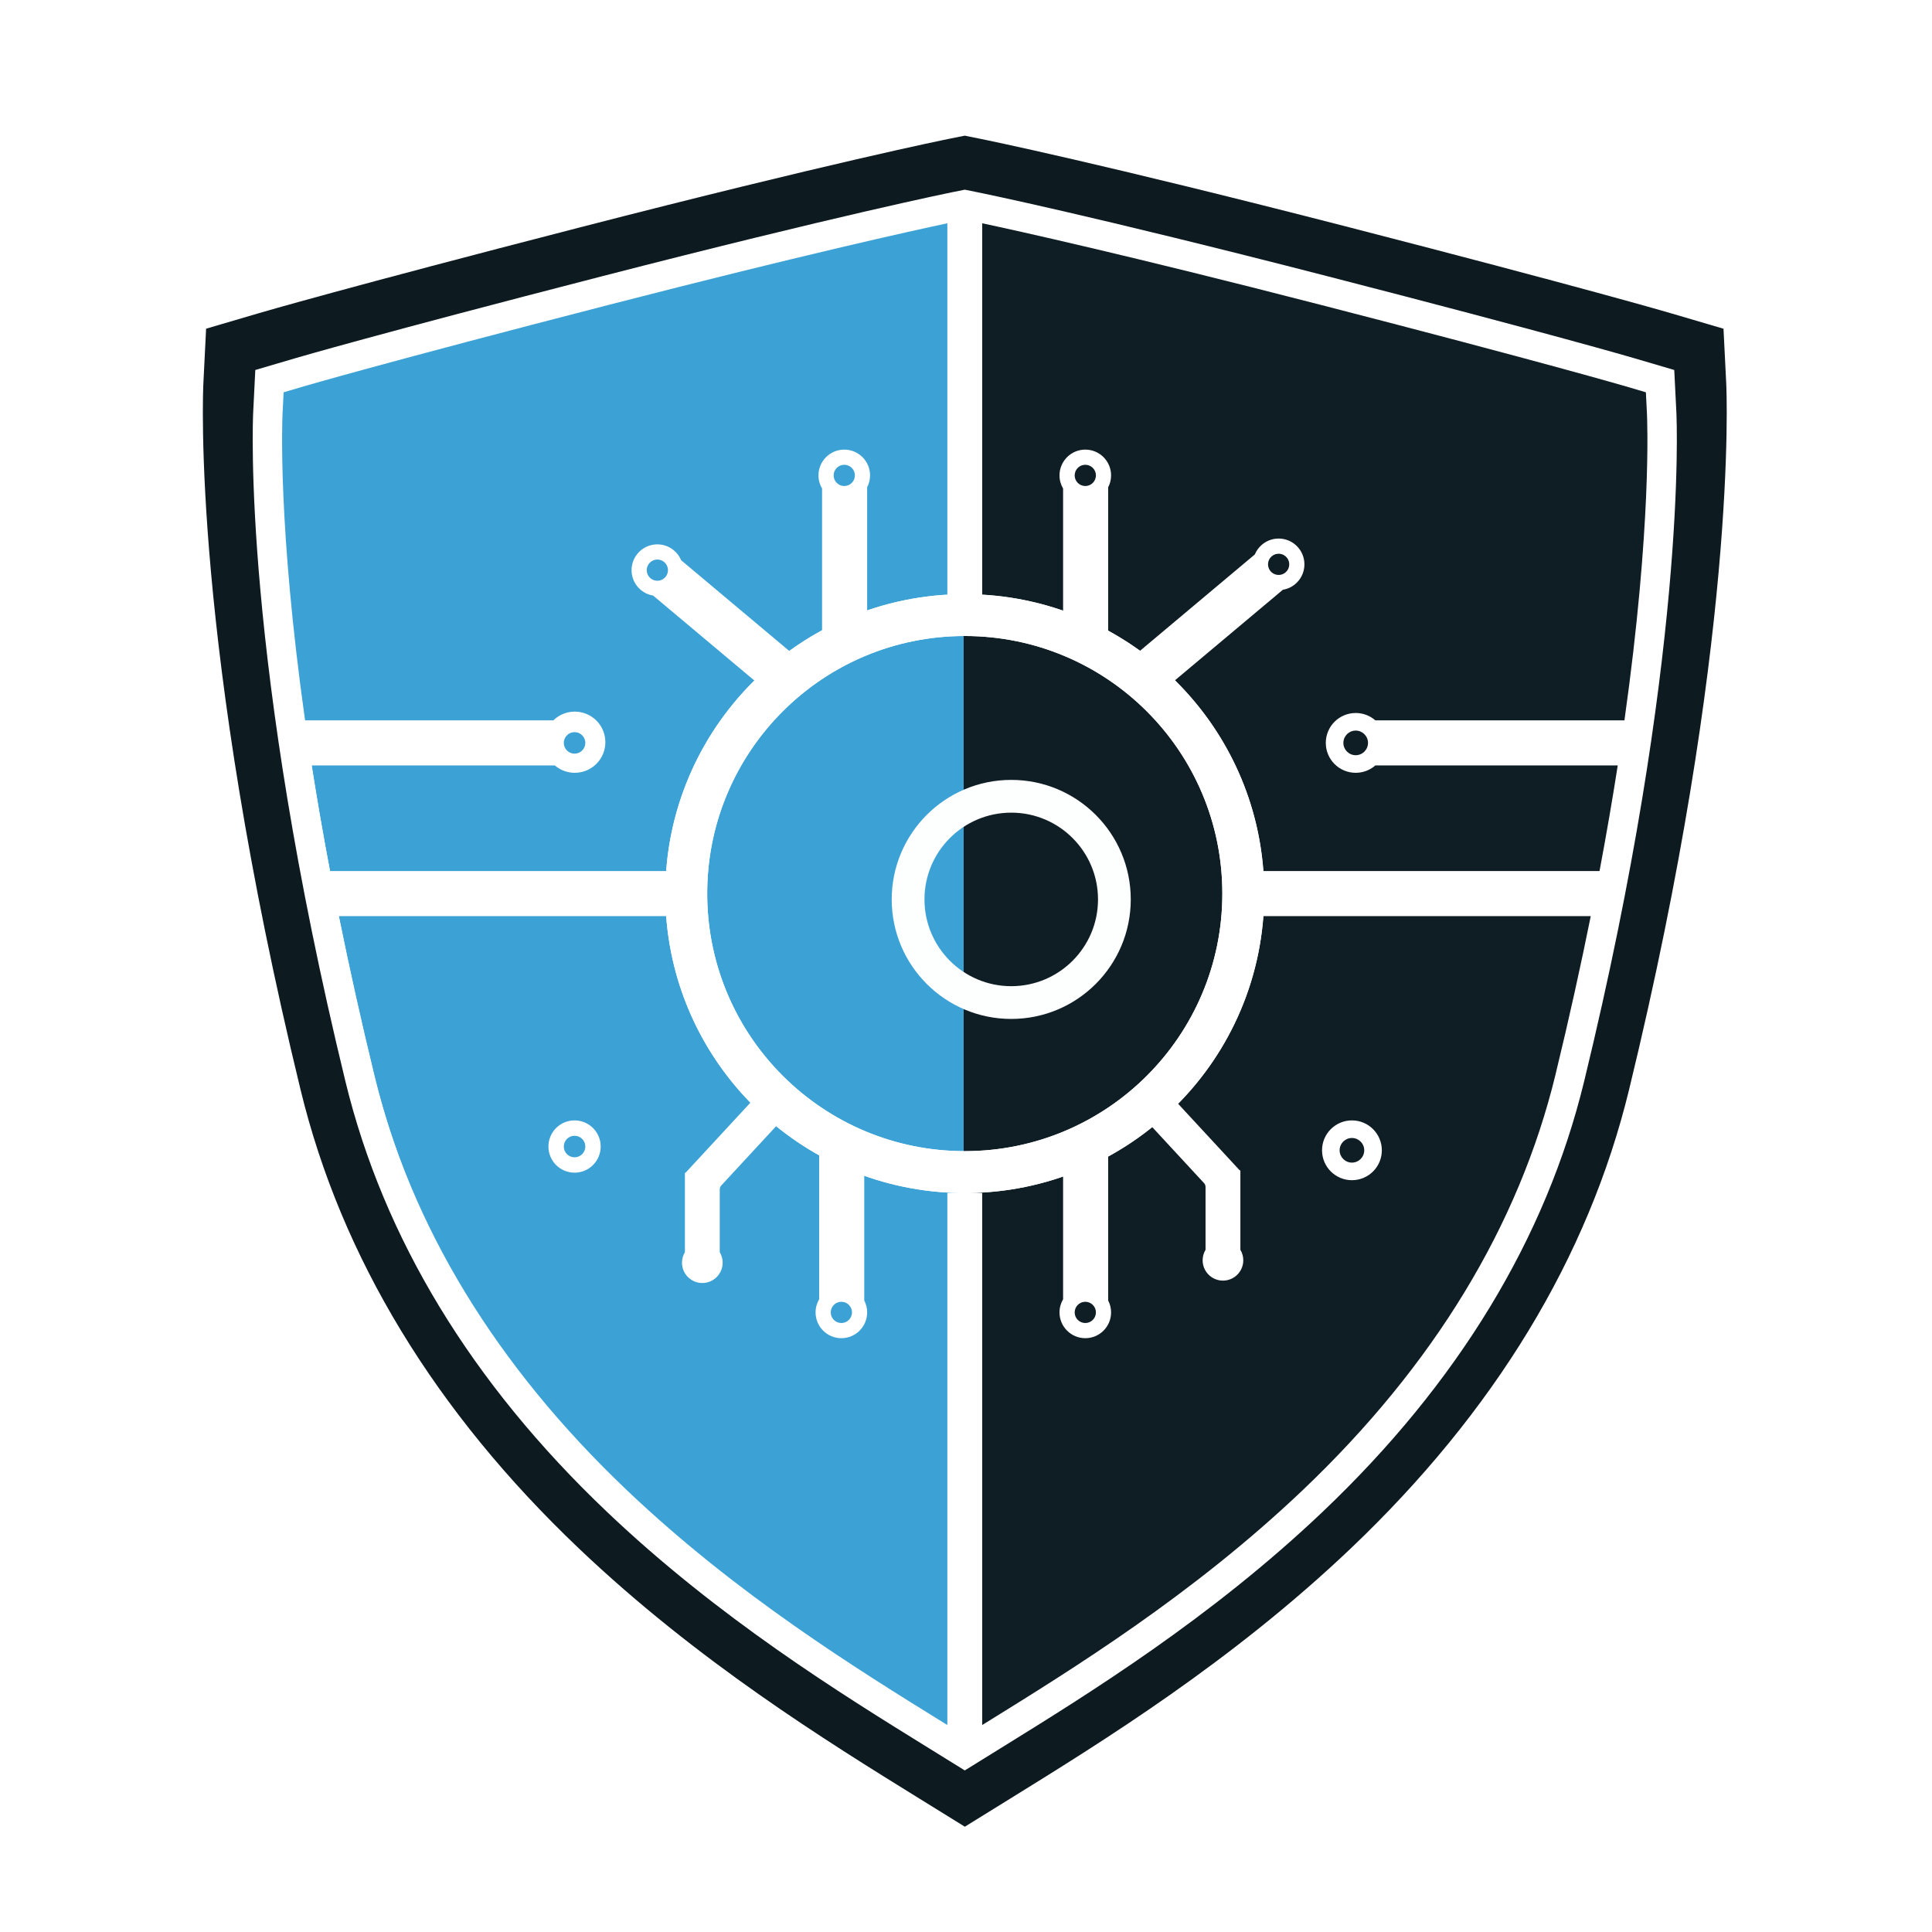 <svg width="600" height="600" viewBox="0 0 600 600" fill="none" xmlns="http://www.w3.org/2000/svg">
<g clip-path="url(#clip0_172_139)">
<path d="M300.932 65.68V542.293C244.487 507.347 143.429 445.645 116.329 334.189C82.763 196.12 86.578 119.844 86.578 119.844C86.578 119.844 112.514 112.214 186.509 93.141C264.841 72.958 300.932 65.68 300.932 65.68Z" fill="#3CA2D5"/>
<path d="M484.213 333.855C457.122 445.311 356.064 507.014 299.619 541.959V65.346C299.619 65.346 335.71 72.615 414.042 92.807C488.028 111.88 513.973 119.51 513.973 119.51C513.973 119.51 517.788 195.786 484.222 333.855H484.213Z" fill="#0F1D24"/>
<path d="M483.871 338.698C456.781 450.154 355.722 511.856 299.277 546.802V70.189C299.277 70.189 335.368 77.458 413.7 97.65C487.686 116.723 513.631 124.353 513.631 124.353C513.631 124.353 517.446 200.629 483.88 338.698H483.871Z" fill="#0F1D24"/>
<path d="M299.621 184.522C248.262 184.522 206.625 226.159 206.625 277.518C206.625 328.877 248.262 370.514 299.621 370.514C350.98 370.514 392.617 328.877 392.617 277.518C392.617 226.159 350.98 184.522 299.621 184.522ZM299.621 357.501C255.45 357.501 219.629 321.689 219.629 277.509C219.629 233.329 255.441 197.517 299.621 197.517C343.801 197.517 379.612 233.329 379.612 277.509C379.612 321.689 343.801 357.501 299.621 357.501Z" fill="#FDFEFE"/>
<g filter="url(#filter0_d_172_139)">
<path d="M299.621 240.399C279.123 240.399 262.502 257.02 262.502 277.518C262.502 298.016 279.123 314.637 299.621 314.637C320.119 314.637 336.74 298.016 336.74 277.518C336.74 257.02 320.119 240.399 299.621 240.399ZM299.621 304.464C284.741 304.464 272.675 292.398 272.675 277.518C272.675 262.638 284.741 250.572 299.621 250.572C314.501 250.572 326.567 262.638 326.567 277.518C326.567 292.398 314.501 304.464 299.621 304.464Z" fill="#FDFEFE"/>
</g>
<path d="M531.569 118.744L530.893 105.144L517.834 101.302C516.77 100.987 490.933 93.42 418.003 74.626C340.635 54.687 304.896 47.437 303.408 47.139L299.621 46.372L295.833 47.139C294.345 47.437 258.615 54.687 181.239 74.626C108.308 93.42 82.471 100.996 81.407 101.302L68.349 105.144L67.672 118.744C67.51 121.945 64.128 198.843 97.721 337.029C110.157 388.172 138.817 435.364 182.916 477.299C219.431 512.019 259.084 536.557 288.05 554.477L299.621 561.637L311.191 554.477C340.148 536.557 379.811 512.01 416.325 477.299C460.424 435.364 489.084 388.172 501.521 337.029C535.113 198.843 531.732 121.954 531.569 118.744ZM492.205 334.766C480.21 384.086 452.461 429.71 409.724 470.346C373.931 504.38 334.756 528.621 306.159 546.324L299.63 550.364L293.1 546.324C264.495 528.621 225.32 504.38 189.526 470.346C146.789 429.701 119.031 384.086 107.046 334.766C73.777 197.914 77.087 122.369 77.249 119.221L77.592 112.422L84.121 110.501C84.383 110.429 110.869 102.664 183.637 83.906C260.761 64.03 297.366 56.599 297.727 56.527L299.621 56.148L301.514 56.527C301.875 56.599 338.489 64.03 415.604 83.906C488.372 102.664 514.858 110.42 515.12 110.501L521.649 112.422L521.992 119.221C522.145 122.369 525.464 197.914 492.196 334.757L492.205 334.766Z" fill="#0D1A20"/>
<path d="M285.677 558.661C256.548 540.634 216.661 515.951 179.812 480.915C135.073 438.376 105.98 390.444 93.346 338.445C59.581 199.556 62.999 122.098 63.17 118.87L64.009 102.078L80.143 97.334C81.207 97.018 107.026 89.452 180.119 70.613C257.684 50.62 293.46 43.369 294.948 43.071L299.628 42.133L304.309 43.081C305.797 43.378 341.644 50.656 419.138 70.622C492.23 89.461 518.049 97.027 519.114 97.343L535.247 102.087L536.086 118.879C536.248 122.107 539.675 199.565 505.911 338.454C493.267 390.453 464.175 438.385 419.444 480.924C382.596 515.96 342.708 540.652 313.579 558.67L299.637 567.3L285.695 558.67L285.677 558.661ZM81.748 119.798C81.595 122.919 78.321 197.896 111.418 334.044C123.196 382.508 150.521 427.392 192.627 467.424C228.078 501.134 267.027 525.239 295.462 542.834L299.619 545.404L303.777 542.834C332.22 525.23 371.161 501.134 406.611 467.424C448.717 427.383 476.034 382.508 487.82 334.044C520.935 197.815 517.644 122.919 517.49 119.798L517.31 116.2L513.856 115.181C513.594 115.109 487.126 107.353 414.484 88.632C337.577 68.809 300.99 61.378 300.629 61.306L299.628 61.108L298.627 61.306C298.266 61.378 261.68 68.809 184.772 88.632C112.139 107.353 85.662 115.109 85.4 115.181L81.937 116.2L81.757 119.798H81.748Z" fill="#0D1A20"/>
<path fill-rule="evenodd" clip-rule="evenodd" d="M520.603 127.852L519.954 114.902L507.508 111.24C506.498 110.943 481.879 103.728 412.402 85.827C338.687 66.826 304.644 59.917 303.228 59.638L299.62 58.907L296.013 59.638L295.981 59.645C294.143 60.019 260.064 66.961 186.839 85.827C117.353 103.737 92.743 110.943 91.733 111.24L79.287 114.902L78.638 127.852C78.485 130.909 75.265 204.164 107.271 335.821C119.112 384.546 146.428 429.511 188.435 469.462C223.218 502.541 261.004 525.925 288.6 542.996L299.62 549.823L310.641 542.996C338.227 525.925 376.014 502.541 410.806 469.462C452.822 429.511 480.129 384.546 491.97 335.821C523.976 204.164 520.756 130.909 520.603 127.852ZM483.096 333.656C471.67 380.65 445.229 424.109 404.511 462.833C370.419 495.258 333.099 518.351 305.847 535.215L305.834 535.223L305.03 535.72V370.505H300.931C349.338 369.836 388.809 332.178 392.356 284.518H494.019C490.938 299.837 487.324 316.224 483.087 333.656H483.096ZM298.308 370.505H294.208V535.725L293.398 535.223C266.145 518.359 228.827 495.263 194.721 462.833C153.994 424.109 127.562 380.65 116.136 333.656C111.899 316.225 108.285 299.837 105.203 284.518H206.883C210.43 332.178 249.901 369.836 298.308 370.505ZM299.597 539.064L299.611 539.073L299.626 539.064H299.597ZM96.821 237.714C98.419 247.963 100.289 258.902 102.477 270.518H206.883C210.329 224.211 247.689 187.346 294.208 184.677V69.339C283.585 71.602 249.294 79.152 189.111 94.665C119.788 112.53 94.546 119.925 94.303 119.997L88.08 121.828L87.755 128.303C87.659 130.311 86.211 163.169 94.742 223.714H171.852C173.565 222.035 175.912 221 178.5 221C183.747 221 188 225.253 188 230.5C188 235.747 183.747 240 178.5 240C176.139 240 173.979 239.139 172.318 237.714H96.821ZM305.03 69.342C315.672 71.609 349.958 79.159 410.112 94.665C479.444 112.53 504.677 119.925 504.92 119.997L511.143 121.828L511.467 128.303C511.57 130.311 513.016 163.166 504.482 223.714H427.127C425.495 222.289 423.361 221.427 421.025 221.427C415.896 221.427 411.738 225.585 411.738 230.713C411.738 235.842 415.896 240 421.025 240C423.361 240 425.495 239.137 427.127 237.714H502.403C500.804 247.963 498.934 258.902 496.746 270.518H392.356C388.909 224.211 351.549 187.346 305.03 184.677V69.342ZM178.435 234.055C180.281 234.055 181.777 232.559 181.777 230.713C181.777 228.868 180.281 227.371 178.435 227.371C176.59 227.371 175.093 228.868 175.093 230.713C175.093 232.559 176.59 234.055 178.435 234.055ZM186.551 356.067C186.551 360.549 182.917 364.183 178.435 364.183C173.952 364.183 170.318 360.549 170.318 356.067C170.318 351.584 173.952 347.95 178.435 347.95C182.917 347.95 186.551 351.584 186.551 356.067ZM181.777 356.067C181.777 357.912 180.281 359.409 178.435 359.409C176.59 359.409 175.093 357.912 175.093 356.067C175.093 354.221 176.59 352.725 178.435 352.725C180.281 352.725 181.777 354.221 181.777 356.067ZM417.2 230.713C417.2 232.825 418.912 234.537 421.024 234.537C423.135 234.537 424.847 232.825 424.847 230.713C424.847 228.602 423.135 226.89 421.024 226.89C418.912 226.89 417.2 228.602 417.2 230.713ZM419.856 366.52C414.728 366.52 410.571 362.363 410.571 357.235C410.571 352.107 414.728 347.95 419.856 347.95C424.984 347.95 429.141 352.107 429.141 357.235C429.141 362.363 424.984 366.52 419.856 366.52ZM419.855 361.059C417.743 361.059 416.032 359.347 416.032 357.235C416.032 355.124 417.743 353.412 419.855 353.412C421.966 353.412 423.678 355.124 423.678 357.235C423.678 359.347 421.966 361.059 419.855 361.059ZM219.637 276.277V278.741C220.296 322.353 255.86 357.501 299.619 357.501C343.8 357.501 379.611 321.689 379.611 277.509C379.611 233.329 343.8 197.518 299.619 197.518C255.851 197.518 220.296 232.665 219.637 276.277Z" fill="white"/>
<path fill-rule="evenodd" clip-rule="evenodd" d="M254.185 147.638C254.185 143.215 257.77 139.629 262.194 139.629C266.617 139.629 270.202 143.215 270.202 147.638C270.202 148.97 269.877 150.227 269.302 151.332V199.15H255.302V151.72C254.592 150.525 254.185 149.129 254.185 147.638ZM265.493 147.638C265.493 149.399 264.114 150.837 262.377 150.931H262.013C260.276 150.837 258.897 149.399 258.897 147.638C258.897 145.817 260.374 144.341 262.195 144.341C264.016 144.341 265.493 145.817 265.493 147.638ZM253.284 407.578C253.284 412.001 256.87 415.587 261.293 415.587C265.716 415.587 269.302 412.001 269.302 407.578C269.302 406.245 268.976 404.988 268.4 403.883V356.067H254.4V403.497C253.691 404.692 253.284 406.088 253.284 407.578ZM261.475 404.285H261.113C259.376 404.379 257.996 405.817 257.996 407.578C257.996 409.399 259.473 410.876 261.294 410.876C263.115 410.876 264.592 409.399 264.592 407.578C264.592 405.817 263.212 404.379 261.475 404.285ZM337.048 415.587C332.625 415.587 329.039 412.001 329.039 407.578C329.039 406.088 329.446 404.693 330.154 403.499V356.067H344.154V403.881C344.731 404.987 345.057 406.245 345.057 407.578C345.057 412.001 341.471 415.587 337.048 415.587ZM333.751 407.578C333.751 405.817 335.131 404.379 336.868 404.285H337.23C338.967 404.379 340.347 405.817 340.347 407.578C340.347 409.399 338.871 410.876 337.049 410.876C335.228 410.876 333.751 409.399 333.751 407.578ZM198.998 183.2C195.609 180.357 195.167 175.306 198.011 171.917C200.854 168.529 205.905 168.087 209.294 170.93C210.314 171.786 211.067 172.843 211.544 173.994L248.176 204.731L239.177 215.456L202.843 184.969C201.471 184.744 200.14 184.159 198.998 183.2ZM206.767 179.066L206.572 179.298C205.386 180.589 203.383 180.729 202.026 179.591C200.631 178.42 200.449 176.34 201.62 174.945C202.791 173.549 204.871 173.368 206.266 174.538C207.622 175.676 207.832 177.674 206.767 179.066ZM403.228 170.114C406.071 173.502 405.629 178.554 402.241 181.397C401.099 182.355 399.768 182.94 398.396 183.165L362.063 213.652L353.064 202.928L389.695 172.191C390.171 171.04 390.925 169.983 391.945 169.127C395.333 166.283 400.385 166.725 403.228 170.114ZM394.676 177.505L394.463 177.251C393.408 175.859 393.62 173.87 394.973 172.735C396.368 171.564 398.448 171.746 399.619 173.141C400.79 174.536 400.608 176.616 399.213 177.787C397.86 178.922 395.864 178.786 394.676 177.505ZM329.039 147.638C329.039 143.215 332.625 139.629 337.048 139.629C341.471 139.629 345.057 143.215 345.057 147.638C345.057 148.972 344.731 150.229 344.154 151.335V199.15H330.154V151.718C329.446 150.523 329.039 149.128 329.039 147.638ZM337.231 150.931H336.867C335.13 150.837 333.751 149.399 333.751 147.638C333.751 145.817 335.228 144.341 337.049 144.341C338.871 144.341 340.347 145.817 340.347 147.638C340.347 149.399 338.968 150.837 337.231 150.931ZM223.523 369.378C223.523 368.924 223.694 368.486 224.002 368.153L241.343 349.409C242.019 348.677 241.975 347.536 241.244 346.86L235.948 341.961C235.216 341.284 234.075 341.328 233.399 342.06L212.98 364.131C212.95 364.164 212.907 364.183 212.862 364.183C212.773 364.183 212.701 364.255 212.701 364.344V388.888C212.129 389.838 211.8 390.95 211.8 392.14C211.8 395.626 214.627 398.452 218.113 398.452C221.6 398.452 224.426 395.626 224.426 392.14C224.426 390.949 224.096 389.835 223.523 388.884V369.378ZM373.911 367.41C374.22 367.743 374.391 368.18 374.391 368.634V388.139C373.818 389.09 373.488 390.203 373.488 391.394C373.488 394.881 376.315 397.707 379.801 397.707C383.287 397.707 386.114 394.881 386.114 391.394C386.114 390.205 385.785 389.092 385.213 388.143V363.6C385.213 363.51 385.14 363.438 385.051 363.438C385.005 363.438 384.962 363.419 384.931 363.386L364.513 341.314C363.837 340.583 362.696 340.539 361.965 341.215L356.669 346.114C355.937 346.791 355.893 347.932 356.569 348.663L373.911 367.41Z" fill="white"/>
</g>
<defs>
<filter id="filter0_d_172_139" x="262.502" y="229.577" width="101.293" height="99.489" filterUnits="userSpaceOnUse" color-interpolation-filters="sRGB">
<feFlood flood-opacity="0" result="BackgroundImageFix"/>
<feColorMatrix in="SourceAlpha" type="matrix" values="0 0 0 0 0 0 0 0 0 0 0 0 0 0 0 0 0 0 127 0" result="hardAlpha"/>
<feOffset dx="14.429" dy="1.804"/>
<feGaussianBlur stdDeviation="6.313"/>
<feColorMatrix type="matrix" values="0 0 0 0 0.137 0 0 0 0 0.122 0 0 0 0 0.125 0 0 0 0.45 0"/>
<feBlend mode="normal" in2="BackgroundImageFix" result="effect1_dropShadow_172_139"/>
<feBlend mode="normal" in="SourceGraphic" in2="effect1_dropShadow_172_139" result="shape"/>
</filter>
<clipPath id="clip0_172_139">
<rect width="473.24" height="547.442" fill="white" transform="translate(63 26)"/>
</clipPath>
</defs>
</svg>